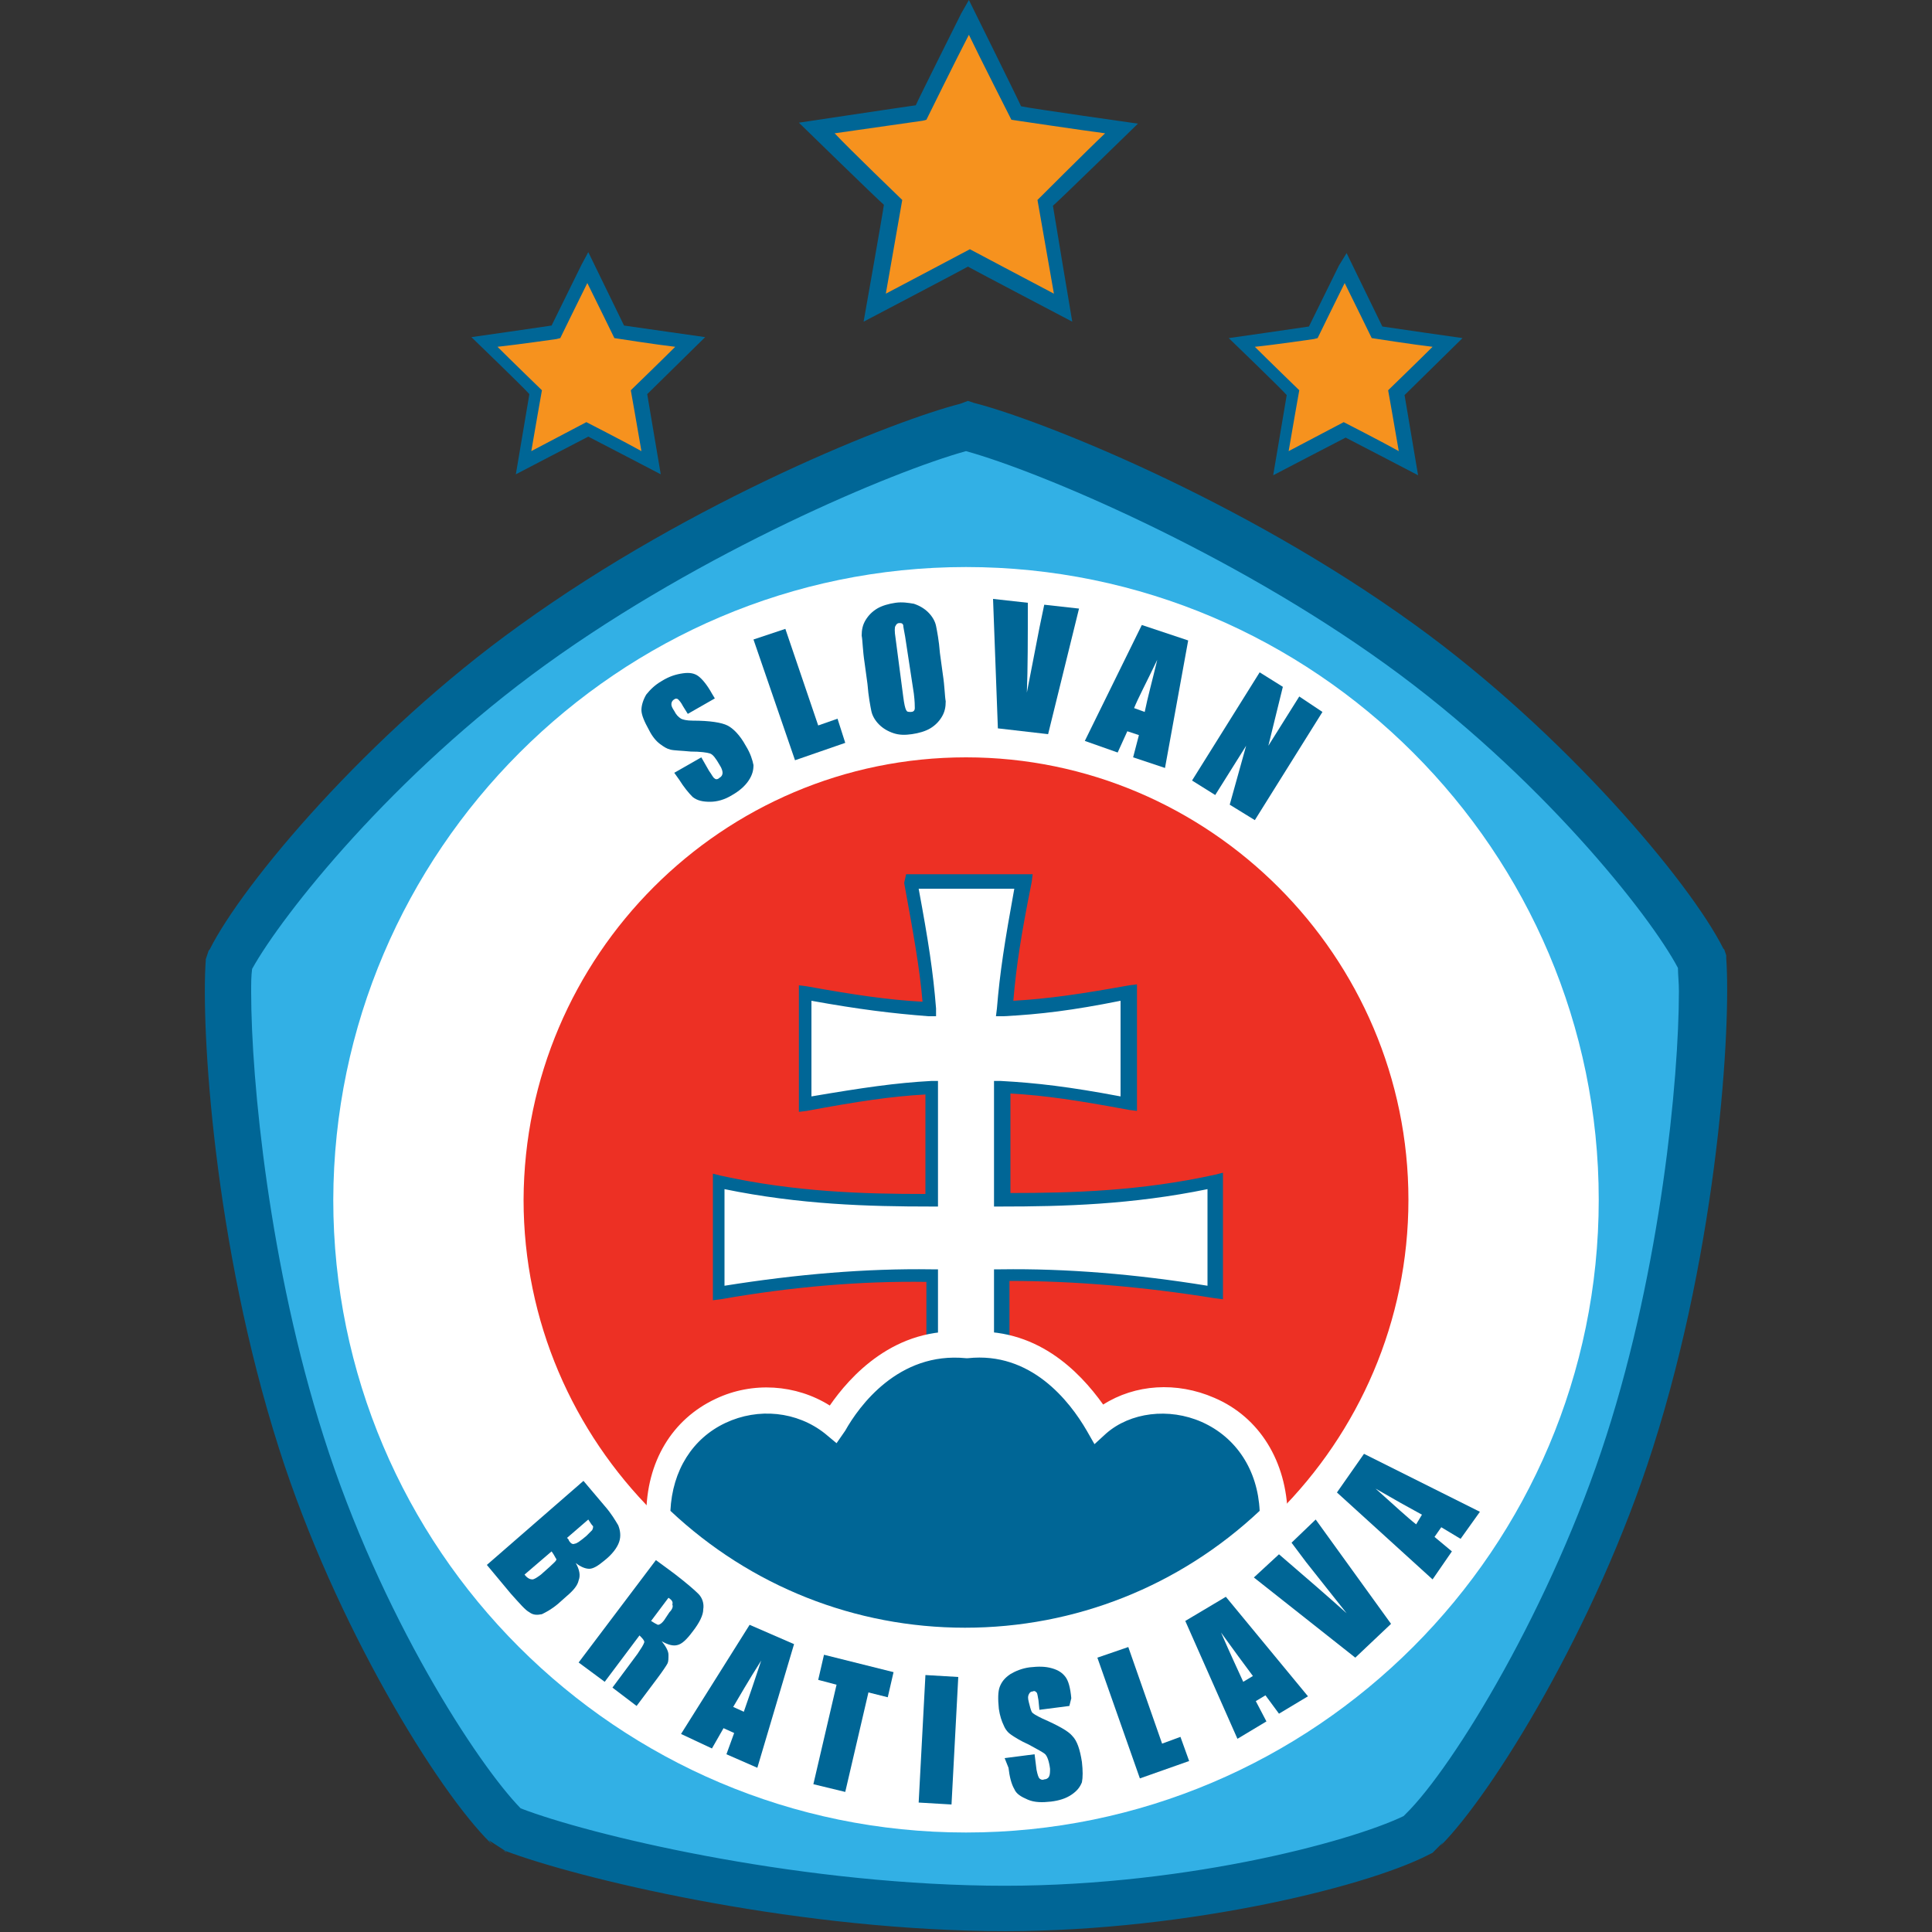 <?xml version="1.0" encoding="utf-8"?>
<!-- Generator: Adobe Illustrator 21.1.0, SVG Export Plug-In . SVG Version: 6.00 Build 0)  -->
<svg version="1.1" id="Layer_1" xmlns="http://www.w3.org/2000/svg" xmlns:xlink="http://www.w3.org/1999/xlink" x="0px" y="0px"
	 viewBox="0 0 200 200" style="enable-background:new 0 0 200 200;" xml:space="preserve">
<rect x="0" y="0" width="200" height="200" fill="#333333" stroke="none"/>
<style type="text/css">
	.st0{fill:#32B0E5;enable-background:new    ;}
	.st1{fill:#006696;}
	.st2{fill:#FFFFFF;}
	.st3{fill:#ED3024;}
	.st4{fill:#FFFFFF;enable-background:new    ;}
	.st5{fill:#006696;enable-background:new    ;}
	.st6{fill:#F6921E;enable-background:new    ;}
</style>
<g>
	<g>
		<path class="st0" d="M176.2,99.6l-0.1-0.2c-3.1-6.2-15.5-21.3-31.2-32.6C127.8,54.4,107.2,46,100,44.1H100
			C92.8,46,72.2,54.4,55.1,66.8C39.4,78.1,27,93.2,23.9,99.4c0,0.1-0.1,0.2-0.1,0.2c-0.5,7.4,1.1,29.6,7.5,49.7
			c5.9,18.4,16.3,34.9,21.3,39.8c0.1,0.1,0.1,0.1,0.2,0.2c7,2.8,28.5,8,49.5,8.3c19.3,0.3,38.3-4.4,44.5-7.6
			c0.2-0.2,0.3-0.3,0.5-0.4c5-4.9,15.5-21.8,21.4-40.2C175.1,129.2,176.7,107,176.2,99.6z"/>
		<path class="st1" d="M99.4,41.8c-6.7,1.7-27.6,9.9-45.7,23C38.1,76,25.1,91.5,21.7,98.3l-0.1,0.1l0,0l-0.3,0.9l0,0.1
			c-0.5,6.9,0.8,29.3,7.6,50.6c5.8,18.2,16.4,35.4,21.9,40.8l0.2,0.2l-0.4-0.5c0,0,1.7,1.1,1.7,1.1c7.4,2.8,28.8,8,50,8.3
			c19.1,0.3,38.8-4.4,45.6-7.9l0.4-0.2l0,0l1.1-1.1l-0.3,0.4c5.4-5.4,16.1-22.7,22-41.2c6.8-21.3,8.1-43.7,7.6-50.7l0-0.3l-0.2-0.6
			l-0.1-0.1c-3.4-6.8-16.4-22.3-31.9-33.5c-18.1-13.1-39-21.3-45.7-23l-0.6-0.2L99.4,41.8z M56.5,68.8c16.2-11.7,35.9-20,43.5-22.1
			c7.6,2.1,27.3,10.4,43.5,22.1c15.8,11.4,27.3,25.9,30.2,31.4c0,0.7,0.1,1.5,0.1,2.4c0,9.2-1.9,28.6-7.5,46
			c-5.6,17.5-15.8,34.3-20.8,39.2l-0.1,0.1c0,0,0,0-0.1,0.1c-5.6,2.7-23.5,7.5-43.1,7.2c-20.6-0.3-41.3-5.3-48.3-8
			c-4.4-4.5-14.5-19.9-20.4-38.5c-5.6-17.5-7.5-36.8-7.5-46c0-0.9,0-1.7,0.1-2.4C29.2,94.7,40.7,80.2,56.5,68.8z M52.5,191.8
			c0,0-0.1,0-0.1-0.1c-0.1-0.1-0.3-0.1-0.4-0.2L52.5,191.8z"/>
	</g>
	<path class="st2" d="M100,58.7c36.1,0,65.5,29.4,65.5,65.5c0,36.1-29.4,65.5-65.5,65.5c-36.1,0-65.5-29.4-65.5-65.5
		C34.6,88.1,64,58.7,100,58.7L100,58.7z"/>
	<path class="st3" d="M100,78.4c25.2,0,45.8,20.6,45.8,45.8c0,25.2-20.6,45.8-45.8,45.8c-25.2,0-45.8-20.6-45.8-45.8
		C54.3,98.9,74.8,78.4,100,78.4L100,78.4z"/>
	<g>
		<path class="st4" d="M100,150.3l-3.6-2.6l0-15.8l0,0c-5-0.1-12.5,0.2-22,1.8l0,0l0-11.5l0,0c7.7,1.6,14.6,1.9,22,1.9l0,0l0-11.7
			l0,0c-4,0.2-7.6,0.7-13.1,1.8l0,0l0-11.5l0,0c5.4,1,8.9,1.5,12.8,1.7c-0.3-4.1-0.9-7.6-2-13.2l0,0l11.5,0l0,0
			c-1,5.5-1.7,9.1-2,13.1c3.9-0.2,7.4-0.7,12.8-1.7l0,0l0,11.5l0,0c-5.5-1-9-1.5-13.1-1.8l0,0l0,11.7l0,0c7.5,0,14.4-0.3,22-1.9l0,0
			l0,11.5l0,0c-9.5-1.6-17.1-1.9-22-1.8l0,0l0,17L100,150.3L100,150.3z"/>
		<path class="st1" d="M93.6,91.4c1,5.5,1.6,8.8,1.9,12.3c-3.6-0.2-7-0.7-12-1.6l-0.8-0.1l0,13.1l0.8-0.1c5.4-1,8.7-1.5,12.3-1.7
			c0,1.2,0,9.2,0,10.3c-6.4,0-13.5-0.2-21.2-1.9l-0.8-0.2l0,13.1l0.8-0.1c7.4-1.3,14.5-1.9,21.3-1.8c0,1.2,0,15.4,0,15.4l4.2,3
			l4.4-1.7c0,0,0-15.6,0-16.8c6.7,0,13.9,0.6,21.3,1.8l0.8,0.1l0-13.1l-0.8,0.2c-7.7,1.7-14.8,1.9-21.2,1.9c0-1.1,0-9.1,0-10.3
			c3.6,0.2,6.9,0.7,12.3,1.7l0.8,0.1l0-13.1l-0.8,0.1c-5,0.9-8.4,1.4-12,1.6c0.3-3.6,0.8-6.8,1.9-12.3l0.1-0.8l-13.1,0L93.6,91.4z
			 M96.9,104.4c-0.3-3.8-0.8-7-1.8-12.4c1.3,0,8.6,0,9.9,0c-1,5.5-1.5,8.7-1.8,12.4l-0.1,0.8l0.8,0c3.8-0.2,7.1-0.6,12.1-1.6
			c0,1.3,0,8.6,0,9.9c-5.3-1-8.7-1.4-12.4-1.6l-0.7,0l0,13l0.7,0c6.5,0,13.6-0.2,21.4-1.8c0,1.3,0,8.7,0,10
			c-7.4-1.2-14.6-1.8-21.4-1.7l-0.7,0c0,0,0,16.3,0,17.2c-0.6,0.2-2.3,0.9-2.8,1.1c-0.5-0.3-2.6-1.9-3-2.2c0-0.7,0-16.1,0-16.1
			l-0.7,0c-6.7-0.1-13.9,0.5-21.4,1.7c0-1.2,0-8.7,0-10c7.8,1.6,14.9,1.8,21.4,1.8l0.7,0l0-13l-0.7,0c-3.7,0.2-7.1,0.7-12.4,1.6
			c0-1.3,0-8.6,0-9.9c5,0.9,8.3,1.3,12.1,1.6l0.8,0L96.9,104.4z"/>
	</g>
	<g>
		<path class="st5" d="M131.9,157c-8.3,8-19.5,12.9-31.8,12.9c-12.3,0-23.6-4.9-31.8-12.9c0.1-11.3,11.7-14.8,18.2-9.6
			c2.2-3.8,6.8-8.9,13.8-8.2c6.9-0.7,11.3,4.3,13.6,8.2C119.7,142.1,131.7,145.7,131.9,157L131.9,157z"/>
		<path class="st2" d="M100.1,137.9c-7.5-0.7-12.2,4.7-14.2,7.6c-3.5-2.2-8-2.5-11.8-0.7c-4.5,2.1-7.2,6.5-7.2,12.1l0,0.6l0.4,0.4
			c8.9,8.6,20.5,13.3,32.8,13.3c12.3,0,23.9-4.7,32.8-13.3l0.4-0.4l0-0.6c-0.1-5.6-2.9-10.2-7.6-12.2c-3.9-1.7-8.2-1.4-11.5,0.7
			C111.7,141.9,107.2,137.3,100.1,137.9z M87.5,148.1c1.4-2.5,5.5-8.2,12.5-7.5l0.1,0l0.1,0c6.5-0.7,10.5,4.4,12.3,7.5l0.8,1.4
			l1.2-1.1c2.5-2.2,6.5-2.7,9.9-1.2c3.6,1.6,5.8,5,6,9.2c-8.3,7.8-19.1,12.1-30.5,12.1c-11.4,0-22.2-4.3-30.5-12.1
			c0.2-4.2,2.3-7.5,5.7-9.1c3.4-1.6,7.4-1.2,10.3,1.1l1.2,1L87.5,148.1z"/>
	</g>
	<g>
		<path class="st1" d="M74,72.3l-2.8,1.6l-0.5-0.8c-0.2-0.4-0.4-0.6-0.5-0.7c-0.1-0.1-0.3-0.1-0.4,0c-0.2,0.1-0.3,0.3-0.3,0.5
			c0,0.2,0.1,0.4,0.3,0.7c0.2,0.4,0.4,0.6,0.7,0.8c0.2,0.1,0.6,0.2,1.2,0.2c1.8,0,3,0.2,3.6,0.5c0.6,0.3,1.3,1,1.9,2.1
			c0.5,0.8,0.7,1.5,0.8,2c0,0.5-0.1,1-0.5,1.6c-0.4,0.6-1,1.1-1.7,1.5c-0.8,0.5-1.6,0.7-2.3,0.7c-0.7,0-1.3-0.1-1.8-0.5
			c-0.4-0.4-0.9-1-1.4-1.8L69.8,80l2.8-1.6l0.8,1.4c0.3,0.4,0.4,0.7,0.6,0.8c0.1,0.1,0.3,0.1,0.5-0.1c0.2-0.1,0.3-0.3,0.3-0.5
			c0-0.2-0.1-0.5-0.3-0.8c-0.4-0.7-0.7-1.1-1-1.2c-0.3-0.1-1-0.2-2-0.2c-1-0.1-1.7-0.1-2.1-0.2c-0.4-0.1-0.7-0.3-1.1-0.6
			c-0.4-0.3-0.8-0.8-1.1-1.4c-0.5-0.9-0.8-1.6-0.8-2.1c0-0.5,0.2-1.1,0.5-1.6c0.4-0.5,0.9-1,1.6-1.4c0.8-0.5,1.5-0.7,2.2-0.8
			c0.7-0.1,1.2,0,1.6,0.3c0.4,0.3,0.9,0.9,1.4,1.8L74,72.3z"/>
		<path class="st1" d="M81.3,65.1l3.4,10l2-0.7l0.8,2.5l-5.2,1.8L78,66.2L81.3,65.1z"/>
		<path class="st1" d="M97.6,69.8c0.2,1.3,0.2,2.3,0.3,2.8c0,0.6-0.1,1.1-0.4,1.6c-0.3,0.5-0.7,0.9-1.2,1.2
			c-0.5,0.3-1.2,0.5-1.9,0.6c-0.7,0.1-1.3,0.1-1.9-0.1c-0.6-0.2-1.1-0.5-1.5-0.9c-0.4-0.4-0.7-0.9-0.8-1.4c-0.1-0.5-0.3-1.5-0.4-2.8
			l-0.3-2.2c-0.2-1.3-0.2-2.3-0.3-2.8c0-0.6,0.1-1.1,0.4-1.6c0.3-0.5,0.7-0.9,1.2-1.2c0.5-0.3,1.2-0.5,1.9-0.6
			c0.7-0.1,1.3,0,1.9,0.1c0.6,0.2,1.1,0.5,1.5,0.9c0.4,0.4,0.7,0.9,0.8,1.4c0.1,0.5,0.3,1.5,0.4,2.8L97.6,69.8z M93.7,65.9
			c-0.1-0.6-0.2-1-0.2-1.2c-0.1-0.2-0.2-0.2-0.4-0.2c-0.2,0-0.3,0.1-0.4,0.3c-0.1,0.1-0.1,0.6,0,1.2l0.8,6.1
			c0.1,0.8,0.2,1.2,0.3,1.4c0.1,0.2,0.2,0.2,0.5,0.2c0.2,0,0.4-0.1,0.4-0.4c0-0.2,0-0.7-0.1-1.5L93.7,65.9z"/>
		<path class="st1" d="M111.7,63l-3.2,13l-5.2-0.6L102.8,62l3.6,0.4c0,3.7,0,6.8-0.1,9.3c0.5-2.5,0.9-4.7,1.3-6.7l0.5-2.4L111.7,63z
			"/>
		<path class="st1" d="M123,66.3l-2.4,13.2l-3.3-1.1l0.6-2.3l-1.2-0.4l-1,2.2l-3.4-1.2l5.9-12L123,66.3z M118.5,73.7
			c0.3-1.5,0.8-3.3,1.3-5.4c-1.1,2.3-2,4-2.4,5L118.5,73.7z"/>
		<path class="st1" d="M136.9,73.7l-7,11.2l-2.6-1.6l1.7-6.1l-3.2,5.1l-2.4-1.5l7-11.2l2.4,1.5l-1.5,6.1l3.2-5.1L136.9,73.7z"/>
	</g>
	<g>
		<g>
			<path class="st1" d="M60.4,153.3l2.2,2.6c0.7,0.8,1.1,1.5,1.4,2c0.2,0.5,0.3,1.1,0.1,1.7c-0.2,0.6-0.7,1.3-1.6,2
				c-0.6,0.5-1.1,0.8-1.5,0.8c-0.4,0-0.9-0.2-1.4-0.6c0.4,0.7,0.5,1.3,0.3,1.8c-0.1,0.5-0.5,1-1.2,1.6l-0.9,0.8
				c-0.7,0.6-1.3,0.9-1.7,1.1c-0.5,0.1-0.9,0.1-1.3-0.2c-0.4-0.2-1-0.9-1.9-1.9l-2.5-3L60.4,153.3z M57.1,160.6l-2.8,2.4
				c0.3,0.4,0.6,0.5,0.8,0.5c0.2,0,0.5-0.2,0.9-0.5l0.9-0.8c0.4-0.4,0.7-0.6,0.7-0.8C57.5,161.3,57.4,161,57.1,160.6z M60.9,157.3
				l-2.2,1.9c0.1,0.1,0.2,0.2,0.2,0.3c0.2,0.3,0.4,0.4,0.6,0.3c0.2,0,0.6-0.3,1.2-0.8c0.3-0.3,0.5-0.5,0.6-0.6
				c0.1-0.2,0.1-0.3,0.1-0.4C61.2,157.8,61.1,157.6,60.9,157.3z"/>
			<path class="st1" d="M67.9,161.5l1.9,1.4c1.3,1,2.1,1.7,2.5,2.1c0.4,0.4,0.6,1,0.5,1.6c0,0.6-0.4,1.4-1.1,2.3
				c-0.6,0.8-1.1,1.3-1.6,1.4c-0.4,0.1-0.9,0-1.6-0.4c0.4,0.5,0.7,1,0.7,1.4c0,0.4,0,0.7-0.1,0.9c-0.1,0.2-0.5,0.8-1.1,1.6l-2.1,2.8
				l-2.5-1.9l2.6-3.5c0.4-0.6,0.6-0.9,0.7-1.2c0-0.2-0.2-0.4-0.5-0.7l-3.6,4.8l-2.7-2L67.9,161.5z M69.2,165.4l-1.8,2.4
				c0.3,0.2,0.5,0.3,0.7,0.4c0.2,0,0.5-0.2,0.8-0.7l0.4-0.6c0.3-0.3,0.4-0.6,0.3-0.8C69.7,165.8,69.5,165.6,69.2,165.4z"/>
			<path class="st1" d="M82.2,170.2L78.4,183l-3.2-1.4l0.8-2.2l-1.1-0.5l-1.2,2.1l-3.2-1.5l7.1-11.3L82.2,170.2z M77,177.2
				c0.5-1.4,1.1-3.2,1.8-5.3c-1.4,2.2-2.3,3.8-2.9,4.8L77,177.2z"/>
			<path class="st1" d="M92.5,173.1l-0.6,2.6l-2-0.5l-2.4,10.3l-3.3-0.8l2.4-10.3l-1.9-0.5l0.6-2.6L92.5,173.1z"/>
			<path class="st1" d="M99.2,173.6l-0.7,13.2l-3.4-0.2l0.7-13.2L99.2,173.6z"/>
			<path class="st1" d="M110.7,176.6l-3.1,0.4l-0.1-1c-0.1-0.5-0.1-0.7-0.2-0.8c-0.1-0.1-0.2-0.2-0.4-0.1c-0.2,0-0.3,0.1-0.4,0.3
				c-0.1,0.2-0.1,0.4,0,0.8c0.1,0.4,0.2,0.8,0.3,1c0.1,0.2,0.5,0.4,1.1,0.7c1.6,0.7,2.7,1.3,3.1,1.8c0.5,0.5,0.8,1.4,1,2.7
				c0.1,0.9,0.1,1.6,0,2.1c-0.2,0.5-0.5,0.9-1.1,1.3c-0.6,0.4-1.3,0.6-2.1,0.7c-0.9,0.1-1.7,0.1-2.4-0.2c-0.7-0.3-1.2-0.6-1.4-1.1
				c-0.3-0.5-0.5-1.3-0.6-2.2L104,182l3.1-0.4l0.2,1.6c0.1,0.5,0.2,0.8,0.3,0.9c0.1,0.1,0.3,0.2,0.5,0.1c0.2,0,0.4-0.1,0.5-0.3
				c0.1-0.2,0.1-0.5,0.1-0.8c-0.1-0.8-0.3-1.3-0.5-1.5c-0.2-0.2-0.8-0.5-1.7-1c-0.9-0.4-1.5-0.8-1.8-1c-0.3-0.2-0.6-0.5-0.8-1
				c-0.2-0.4-0.4-1-0.5-1.7c-0.1-1-0.1-1.8,0.1-2.3c0.2-0.5,0.5-0.9,1.1-1.3c0.5-0.3,1.2-0.6,2-0.7c0.9-0.1,1.6-0.1,2.3,0.1
				c0.7,0.2,1.1,0.5,1.4,0.9c0.3,0.4,0.5,1.1,0.6,2.2L110.7,176.6z"/>
			<path class="st1" d="M116.8,170.5l3.5,10l1.9-0.7l0.9,2.5l-5.1,1.8l-4.4-12.5L116.8,170.5z"/>
			<path class="st1" d="M126.9,165.3l8.5,10.3l-3,1.8l-1.4-1.9l-1,0.6l1.1,2.1l-3,1.8l-5.4-12.2L126.9,165.3z M129.7,173.5
				c-0.9-1.2-2-2.7-3.3-4.5c1,2.3,1.8,4,2.3,5.1L129.7,173.5z"/>
			<path class="st1" d="M136.2,157.3l7.8,10.8l-3.7,3.5l-10.5-8.3l2.6-2.4c2.8,2.4,5.1,4.4,7,6.1c-1.6-2-3-3.8-4.2-5.3l-1.5-2
				L136.2,157.3z"/>
			<path class="st1" d="M141.2,150.5l12,6l-2,2.8l-2-1.2l-0.7,1l1.8,1.5l-2,2.9l-9.9-9L141.2,150.5z M147.2,156.8
				c-1.3-0.7-2.9-1.6-4.8-2.7c1.9,1.7,3.3,3,4.2,3.7L147.2,156.8z"/>
		</g>
	</g>
	<g>
		<polygon class="st6" points="100.2,1.8 105.1,11.7 116,13.3 108.1,21 110,31.9 100.2,26.7 90.5,31.9 92.3,21 84.4,13.3 95.3,11.7 
					"/>
		<path class="st1" d="M99.5,1.4c0,0-4.4,8.8-4.7,9.5c-0.8,0.1-12.1,1.8-12.1,1.8s8.2,8,8.8,8.5c-0.1,0.8-2.1,12.1-2.1,12.1
			s10.1-5.3,10.8-5.7c0.7,0.4,10.8,5.7,10.8,5.7S109.1,22,109,21.3c0.6-0.5,8.8-8.5,8.8-8.5s-11.3-1.6-12.1-1.8
			c-0.3-0.7-5.4-11-5.4-11L99.5,1.4z M95.5,12.5l0.4-0.1c0,0,3.3-6.7,4.4-8.8c1,2.1,4.4,8.8,4.4,8.8s7.4,1.1,9.7,1.4
			c-1.7,1.6-7,6.9-7,6.9s1.3,7.4,1.7,9.7c-2.1-1.1-8.7-4.6-8.7-4.6s-6.6,3.5-8.7,4.6c0.4-2.3,1.7-9.7,1.7-9.7s-5.4-5.2-7-6.9
			C88.5,13.5,95.5,12.5,95.5,12.5z"/>
	</g>
	<g>
		<polygon class="st6" points="139.2,27.8 142.5,34.4 149.8,35.5 144.5,40.6 145.8,48 139.2,44.5 132.7,48 133.9,40.6 128.6,35.5 
			135.9,34.4 		"/>
		<path class="st1" d="M138.6,27.5c0,0-2.8,5.7-3.1,6.3c-0.6,0.1-8.3,1.2-8.3,1.2s5.6,5.4,6,5.9c-0.1,0.6-1.4,8.3-1.4,8.3
			s6.9-3.6,7.5-3.9c0.6,0.3,7.5,3.9,7.5,3.9s-1.3-7.7-1.4-8.3c0.5-0.5,6-5.9,6-5.9s-7.7-1.1-8.3-1.2c-0.3-0.6-3.7-7.6-3.7-7.6
			L138.6,27.5z M136,35.1l0.4-0.1c0,0,2-4.1,2.8-5.7c0.8,1.6,2.8,5.7,2.8,5.7s4.5,0.7,6.3,0.9c-1.3,1.3-4.6,4.5-4.6,4.5
			s0.8,4.5,1.1,6.3c-1.6-0.9-5.7-3-5.7-3s-4,2.1-5.7,3c0.3-1.8,1.1-6.3,1.1-6.3s-3.3-3.2-4.6-4.5C131.9,35.7,136,35.1,136,35.1z"/>
	</g>
	<g>
		<polygon class="st6" points="60.8,27.7 64.1,34.4 71.4,35.4 66.1,40.6 67.3,47.9 60.8,44.5 54.2,47.9 55.5,40.6 50.2,35.4 
			57.5,34.4 		"/>
		<path class="st1" d="M60.2,27.4c0,0-2.8,5.7-3.1,6.3c-0.6,0.1-8.3,1.2-8.3,1.2s5.6,5.4,6,5.9c-0.1,0.6-1.4,8.3-1.4,8.3
			s6.9-3.6,7.5-3.9c0.6,0.3,7.5,3.9,7.5,3.9s-1.3-7.7-1.4-8.3c0.5-0.5,6-5.9,6-5.9s-7.7-1.1-8.4-1.2c-0.3-0.6-3.7-7.6-3.7-7.6
			L60.2,27.4z M57.6,35.1l0.4-0.1c0,0,2-4.1,2.8-5.7c0.8,1.6,2.8,5.7,2.8,5.7s4.5,0.7,6.3,0.9c-1.3,1.3-4.6,4.5-4.6,4.5
			s0.8,4.5,1.1,6.3c-1.6-0.9-5.7-3-5.7-3s-4,2.1-5.7,3c0.3-1.8,1.1-6.3,1.1-6.3s-3.3-3.2-4.6-4.5C53.4,35.7,57.6,35.1,57.6,35.1z"/>
	</g>
</g>
</svg>
